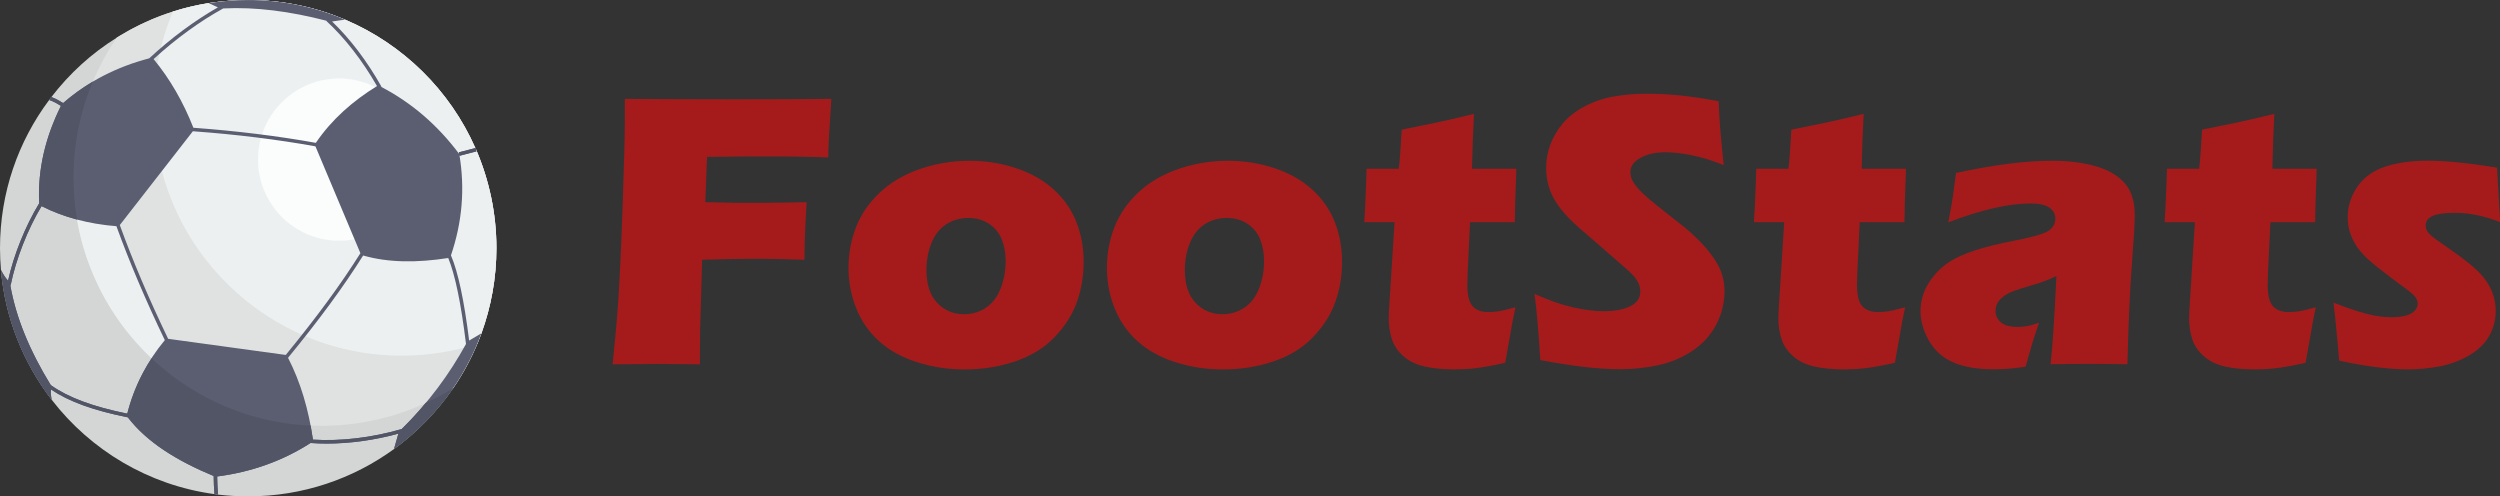 <?xml version="1.0" encoding="UTF-8"?>
<svg id="Calque_1" data-name="Calque 1" xmlns="http://www.w3.org/2000/svg" viewBox="0 0 627.78 124.63">
  <rect x="0" y="0" width="627.78" height="124.63" fill="#333333" stroke="none"/>
  <defs>
    <style>
      .cls-1 {
        fill: #525566;
      }

      .cls-2 {
        fill: #e0e2e2;
      }

      .cls-3 {
        fill: #5b5e71;
      }

      .cls-4 {
        fill: #fff;
        isolation: isolate;
        opacity: .5;
      }

      .cls-5 {
        fill: #a51b1b;
      }

      .cls-6 {
        fill: #d4d6d6;
      }

      .cls-7 {
        fill: #ecf0f1;
      }
    </style>
  </defs>
  <g>
    <path class="cls-6" d="m0,62.31c0,1.84.09,3.67.24,5.48.53,6.1,1.95,11.97,4.12,17.42,2.16,5.48,5.1,10.57,8.62,15.17,9.75,12.65,24.29,21.45,40.88,23.7.3.03.59.06.89.12,2.49.3,5.01.44,7.58.44,13.69,0,26.33-4.41,36.61-11.88,5.78-4.21,10.78-9.36,14.84-15.25,2.9-4.24,5.33-8.86,7.11-13.8,2.43-6.66,3.76-13.86,3.76-21.39,0-8.77-1.84-17.15-5.09-24.73-.06-.12-.12-.27-.18-.39-6.4-14.48-18.16-26.07-32.73-32.26C79.18,1.76,70.94.01,62.32.01c-3.38,0-6.66.27-9.89.77-8.03,1.27-15.55,4.09-22.22,8.12-.3.18-.59.36-.89.56-6.34,3.94-11.88,9-16.41,14.9-.21.24-.39.47-.56.74C4.59,35.47,0,48.35,0,62.31h0Z"/>
    <path class="cls-2" d="m124.66,62.29c0,7.53-1.35,14.72-3.76,21.39-.34.91-.68,1.79-1.04,2.67-1.66,3.95-3.69,7.69-6.08,11.14-9.58,5.95-20.88,9.43-33,9.43-2.54,0-5.09-.16-7.58-.47-.31-.03-.6-.08-.88-.1-16.59-2.26-31.11-11.06-40.89-23.71-3.56-4.6-6.44-9.68-8.62-15.16-2.16-5.45-3.58-11.32-4.1-17.42-.16-1.79-.23-3.61-.23-5.45,0-13.03,4-25.13,10.85-35.16.31-.21.6-.39.91-.55,4.1-2.49,8.52-4.52,13.19-6,2.91-.93,5.92-1.64,9.01-2.13C55.67.29,58.94,0,62.32,0c8.62,0,16.85,1.77,24.33,4.93,14.57,6.18,26.33,17.76,32.72,32.25.08.13.13.26.18.39,3.27,7.58,5.11,15.97,5.11,24.72h0Z"/>
    <g>
      <path class="cls-7" d="m124.66,62.29c0,7.53-1.35,14.72-3.76,21.39-.34.91-.68,1.79-1.04,2.67-5.97,1.92-12.36,2.96-18.95,2.96-2.54,0-5.09-.16-7.58-.44-.31-.03-.6-.1-.91-.13-16.57-2.26-31.08-11.03-40.87-23.71-3.56-4.57-6.47-9.68-8.62-15.16-2.16-5.45-3.58-11.29-4.1-17.4-.16-1.82-.26-3.63-.26-5.45,0-8.54,1.71-16.7,4.86-24.12,2.91-.93,5.92-1.64,9.01-2.13C55.67.29,58.94,0,62.32,0c8.62,0,16.85,1.77,24.33,4.93,14.57,6.18,26.33,17.76,32.72,32.25.08.13.13.26.18.39,3.27,7.58,5.11,15.97,5.11,24.72Z"/>
      <path class="cls-7" d="m29.24,56.8c3.29,9.06,7.38,18.66,12.17,28.61-1.21,1.45-2.34,2.96-3.35,4.56-2.4-2.25-4.62-4.71-6.64-7.32-3.55-4.59-6.46-9.69-8.62-15.17-1.57-3.91-2.72-8.06-3.47-12.35,3.14.83,6.46,1.39,9.89,1.66h0Z"/>
      <path class="cls-7" d="m119.64,38.02l-4.21,1.1-.12-.44-.09-.41,4.15-1.07c.06.09.09.21.15.3l.03.09.09.44Z"/>
    </g>
    <path class="cls-4" d="m64.79,40.07c0,.6.03,1.2.08,1.79.17,1.99.64,3.91,1.35,5.69.71,1.79,1.67,3.46,2.82,4.96,3.19,4.13,7.94,7.01,13.36,7.75.1,0,.19.02.29.04.81.1,1.64.15,2.48.15,4.47,0,8.61-1.44,11.97-3.88,1.89-1.37,3.52-3.06,4.85-4.99.95-1.38,1.74-2.89,2.32-4.51.79-2.18,1.23-4.53,1.23-6.99,0-2.87-.6-5.61-1.67-8.08-.02-.04-.04-.09-.06-.13-2.09-4.73-5.93-8.52-10.7-10.54-2.44-1.04-5.13-1.61-7.95-1.61-1.1,0-2.18.09-3.23.25-2.62.42-5.08,1.34-7.26,2.65-.1.06-.19.12-.29.18-2.07,1.29-3.88,2.94-5.36,4.87-.07.08-.13.15-.18.24-2.54,3.39-4.04,7.6-4.04,12.16h0Z"/>
    <path class="cls-4" d="m64.79,40.07c0,11.14,9.01,20.37,20.37,20.37s20.37-8.91,20.37-20.37c0-8.27-4.96-15.58-12.42-18.75-13.32-5.66-28.32,4.11-28.32,18.75h0Z"/>
    <path class="cls-3" d="m12.78,97.8c4.49,3.04,10.66,5.27,19.31,7.01,4.76,6.21,12.33,10.92,21.56,14.73h0c0,1.42.09,3.13.19,4.52.3.04.6.08.9.12-.1-1.37-.2-3.09-.2-4.52h0c8.84-1.15,16.64-4.03,23.53-8.47v.07c1.29.09,2.62.14,3.97.14,5.79,0,12.02-.86,17.99-2.5l-1.09,3.85c9.93-7.22,17.64-17.3,21.93-29.04h0s-3.06,1.81-3.06,1.81c-1.28-10.2-2.78-17.2-4.57-21.4,2.8-8.23,3.58-16.7,2.09-25.43l.11.43,4.21-1.1-.22-.86-4.21,1.1.11.43c-5.47-7.32-12.03-12.93-19.64-16.89l.09-.05c-3.64-6.45-7.81-11.94-12.39-16.35l3.24-.47c-7.47-3.17-15.69-4.92-24.31-4.92-3.37,0-6.68.27-9.9.78l2.3,1.06c-5.78,3.28-11.85,7.78-17.25,12.8-8.1,2.13-15.36,5.78-21.62,11.25,0,0,0,0,0,0-.46-.3-1.7-1.06-2.95-1.53-.19.25-.38.49-.56.74,1.17.39,2.43,1.15,2.95,1.48,0,0,0,0,0,0-3.78,7.67-5.88,15.76-5.46,24.47-3.47,5.7-6.4,12.99-7.82,19.43-.67-.73-1.26-1.64-1.78-2.7,1.06,12.21,5.64,23.42,12.73,32.59-.2-1-.27-1.87-.18-2.57Zm17.3-41.28l18.35-23.56c10.87.79,21.23,2.07,30.78,3.79l11.29,26.83c-4.9,7.8-10.88,15.95-18.74,25.55l-29.54-4.05c-4.78-9.93-8.86-19.53-12.14-28.57h0ZM94.68,21.61c-6.09,3.75-11.36,8.36-15.37,14.26-9.55-1.72-19.89-3-30.75-3.79-2.59-6.58-5.93-12.32-9.99-17.24,5.5-5.05,11.67-9.54,17.49-12.72,8.19-.42,16.87.75,25.92,3.09l-.04.04c4.71,4.35,8.99,9.86,12.74,16.37Zm-16.09,88.78c-1.1-7.59-3.13-14.48-6.26-20.54,7.91-9.65,13.93-17.85,18.86-25.69,6.4,1.84,13.62,1.83,21.37.63,1.74,4.26,3.2,11.33,4.46,21.59-4.16,7.55-9.4,14.74-16.2,21.4v-.02c-7.42,2.15-15.29,3.09-22.23,2.64h0Zm-46.63-6.52c-8.72-1.77-14.84-4.06-19.21-7.18-5.3-8.6-8.75-16.96-10.16-25.08l.09.02c1.29-6.48,4.23-13.99,7.75-19.86,5.62,2.82,11.9,4.48,18.81,5.03,3.28,9.05,7.37,18.66,12.15,28.61-4.4,5.33-7.65,11.42-9.44,18.46Z"/>
    <path class="cls-1" d="m106.87,101.2c-1.84,2.25-3.85,4.44-6.04,6.58l-.03-.03c-7.41,2.16-15.28,3.08-22.22,2.64-.18-1.21-.39-2.4-.59-3.55-1.6-.03-3.23-.18-4.8-.36-.3-.03-.59-.09-.89-.12-13.18-1.78-25.03-7.7-34.24-16.38-2.73,4.18-4.8,8.8-6.1,13.89-8.71-1.78-14.84-4.06-19.22-7.17-5.27-8.59-8.74-16.97-10.16-25.09l.09.03c1.3-6.49,4.24-13.98,7.76-19.88,2.81,1.42,5.78,2.55,8.92,3.38-.3-1.66-.5-3.35-.65-5.07-.15-1.81-.24-3.61-.24-5.45,0-8.56,1.72-16.74,4.86-24.14-2.64,1.57-5.12,3.35-7.46,5.39-.44-.3-1.69-1.04-2.93-1.51-.21.24-.39.47-.56.74,1.16.38,2.43,1.16,2.93,1.48-3.47,7.02-5.51,14.4-5.51,22.28,0,.74.03,1.45.06,2.19-3.47,5.69-6.4,12.97-7.82,19.43-.68-.74-1.24-1.63-1.78-2.7,1.07,12.2,5.66,23.4,12.74,32.58-.21-1.01-.27-1.87-.18-2.58,4.47,3.05,10.63,5.27,19.31,7.02,4.74,6.22,12.32,10.9,21.53,14.72,0,1.42.09,3.14.21,4.53.3.03.59.06.89.12-.09-1.39-.21-3.11-.21-4.53,8.86-1.16,16.65-4.03,23.55-8.47l-.03.06c1.3.12,2.64.15,4,.15,5.78,0,12-.86,17.98-2.49l-1.1,3.85c5.78-4.21,10.78-9.36,14.84-15.25-2.22,1.39-4.53,2.64-6.9,3.7h0Zm12.68-63.63l-.03-.09-.09-.33-.06.03-4.15,1.07.09.41.12.44,4.21-1.1-.09-.44Z"/>
  </g>
  <g>
    <path class="cls-5" d="m153.84,91.49c.68-6.61,1.15-11.91,1.41-15.92.39-5.92.76-14.07,1.12-24.44.36-10.37.54-17.34.54-20.92v-5.37c9.8.07,18.91.1,27.34.1s16.67-.03,24.51-.1c-.52,7.49-.78,12.39-.78,14.7l-4.25-.15-3.42-.05-3.42-.05h-9.62c-1.11,0-4.35.03-9.72.1l-.44,11.38,7.08.15h7.91c2.28,0,5.76-.05,10.45-.15-.36,6.15-.54,10.97-.54,14.45-5.23-.16-9.12-.24-11.65-.24-4.29,0-8.97.08-14.04.24l-.51,17.58-.05,6.54v2.15l-10.51-.1c-.81,0-4.63.03-11.44.1Z"/>
    <path class="cls-5" d="m243.49,40.37c4.04,0,7.92.62,11.65,1.86,3.73,1.24,6.88,3.02,9.45,5.35,2.57,2.33,4.47,5.05,5.69,8.15,1.22,3.11,1.83,6.45,1.83,10.03s-.55,6.8-1.64,9.94c-1.09,3.14-2.94,6.09-5.54,8.84-2.6,2.75-5.92,4.81-9.94,6.18-4.02,1.37-8.28,2.05-12.77,2.05-4.13,0-8.11-.6-11.91-1.81s-6.99-2.96-9.55-5.27c-2.56-2.31-4.48-5.08-5.76-8.3-1.29-3.22-1.93-6.61-1.93-10.16s.63-6.93,1.88-10.16c1.25-3.22,3.24-6.12,5.96-8.69,2.72-2.57,6.08-4.55,10.08-5.93,4-1.38,8.17-2.08,12.5-2.08Zm-.34,14.36c-2.08,0-3.94.54-5.57,1.61-1.63,1.07-2.86,2.65-3.69,4.71-.83,2.07-1.25,4.32-1.25,6.76,0,3.58.89,6.32,2.69,8.23,1.79,1.9,4.04,2.86,6.74,2.86,2.05,0,3.89-.54,5.52-1.64,1.63-1.09,2.86-2.7,3.69-4.83.83-2.13,1.25-4.42,1.25-6.86,0-2.02-.33-3.84-.98-5.47-.65-1.63-1.72-2.93-3.2-3.91-1.48-.98-3.21-1.46-5.2-1.46Z"/>
    <path class="cls-5" d="m308.38,40.37c4.04,0,7.92.62,11.65,1.86,3.73,1.24,6.88,3.02,9.45,5.35,2.57,2.33,4.47,5.05,5.69,8.15,1.22,3.11,1.83,6.45,1.83,10.03s-.55,6.8-1.64,9.94c-1.09,3.14-2.94,6.09-5.54,8.84-2.6,2.75-5.92,4.81-9.94,6.18-4.02,1.37-8.28,2.05-12.77,2.05-4.13,0-8.11-.6-11.91-1.81s-6.99-2.96-9.55-5.27c-2.56-2.31-4.48-5.08-5.76-8.3-1.29-3.22-1.93-6.61-1.93-10.16s.63-6.93,1.88-10.16c1.25-3.22,3.24-6.12,5.96-8.69,2.72-2.57,6.08-4.55,10.08-5.93,4-1.38,8.17-2.08,12.5-2.08Zm-.34,14.36c-2.08,0-3.94.54-5.57,1.61-1.63,1.07-2.86,2.65-3.69,4.71-.83,2.07-1.25,4.32-1.25,6.76,0,3.58.89,6.32,2.69,8.23,1.79,1.9,4.04,2.86,6.74,2.86,2.05,0,3.89-.54,5.52-1.64,1.63-1.09,2.86-2.7,3.69-4.83.83-2.13,1.25-4.42,1.25-6.86,0-2.02-.33-3.84-.98-5.47-.65-1.63-1.72-2.93-3.2-3.91-1.48-.98-3.21-1.46-5.2-1.46Z"/>
    <path class="cls-5" d="m380.55,77.13c-.59,2.73-1.09,5.4-1.51,8.01l-1.07,5.96c-3.22.72-5.74,1.17-7.54,1.37s-3.56.29-5.25.29c-2.77,0-5.22-.24-7.37-.71s-3.94-1.33-5.37-2.59c-1.43-1.25-2.41-2.69-2.93-4.32-.52-1.63-.78-3.35-.78-5.18,0-.33.02-.9.05-1.73s.15-2.68.34-5.54l1.07-16.89h-7.61c.16-2.25.31-5.21.44-8.89l.15-4.54h8.09c.19-1.5.44-4.77.73-9.81l8.36-1.71c1.53-.29,4.79-1.04,9.78-2.25-.23,4.26-.39,8.85-.49,13.77h11.13c-.26,6.77-.39,11.25-.39,13.43h-11.23l-.59,12.21c-.07,1.82-.1,3-.1,3.52,0,1.56.17,2.87.51,3.91.34,1.04.94,1.79,1.81,2.25.86.46,1.82.68,2.86.68.78,0,1.6-.06,2.44-.17.85-.11,2.34-.46,4.5-1.05Z"/>
    <path class="cls-5" d="m386.8,90.46c-.42-6.93-.91-12.48-1.46-16.65,3.65,1.63,6.91,2.76,9.76,3.39s5.36.95,7.51.95c2.84,0,5.09-.42,6.77-1.25s2.52-2.06,2.52-3.69c0-.55-.08-1.08-.25-1.59-.16-.5-.47-1.07-.93-1.71s-1.11-1.33-1.96-2.08l-9.2-8.01c-2.15-1.82-3.65-3.14-4.5-3.96-1.73-1.66-3.08-3.21-4.04-4.64-.96-1.43-1.66-2.89-2.1-4.37-.44-1.48-.66-3.05-.66-4.71,0-1.99.35-3.93,1.05-5.83.7-1.9,1.75-3.69,3.15-5.35,1.4-1.66,3.25-3.09,5.57-4.3,2.31-1.2,4.79-2.03,7.42-2.47s5.35-.66,8.15-.66c5.5,0,11.49.63,17.97,1.9.1,2.25.21,4.31.34,6.18.13,1.87.44,5.15.93,9.84-3-1.2-5.73-2.04-8.2-2.51-2.47-.47-4.61-.71-6.4-.71-2.54,0-4.65.47-6.32,1.42-1.68.94-2.51,2.12-2.51,3.52,0,.65.13,1.29.39,1.9.26.62.75,1.34,1.46,2.17.72.83,1.66,1.74,2.83,2.73,1.17.99,3.01,2.47,5.52,4.42l3.52,2.78c1.04.85,2.16,1.87,3.37,3.08,1.2,1.2,2.25,2.39,3.12,3.56s1.55,2.25,2.03,3.22c.47.98.82,1.96,1.05,2.95.23.99.34,2.06.34,3.2,0,2.93-.7,5.72-2.1,8.37-1.4,2.65-3.39,4.83-5.96,6.54-2.57,1.71-5.4,2.91-8.47,3.59s-6.32,1.03-9.74,1.03c-5.27,0-11.93-.76-19.97-2.29Z"/>
    <path class="cls-5" d="m478.4,77.13c-.59,2.73-1.09,5.4-1.51,8.01l-1.07,5.96c-3.22.72-5.74,1.17-7.54,1.37s-3.56.29-5.25.29c-2.77,0-5.22-.24-7.37-.71s-3.94-1.33-5.37-2.59c-1.43-1.25-2.41-2.69-2.93-4.32-.52-1.63-.78-3.35-.78-5.18,0-.33.02-.9.05-1.73s.15-2.68.34-5.54l1.07-16.89h-7.61c.16-2.25.31-5.21.44-8.89l.15-4.54h8.09c.19-1.5.44-4.77.73-9.81l8.36-1.71c1.53-.29,4.79-1.04,9.78-2.25-.23,4.26-.39,8.85-.49,13.77h11.13c-.26,6.77-.39,11.25-.39,13.43h-11.23l-.59,12.21c-.07,1.82-.1,3-.1,3.52,0,1.56.17,2.87.51,3.91.34,1.04.94,1.79,1.81,2.25.86.46,1.82.68,2.86.68.78,0,1.6-.06,2.44-.17.85-.11,2.34-.46,4.5-1.05Z"/>
    <path class="cls-5" d="m489.24,55.85c.62-3.22,1.01-5.44,1.17-6.67.16-1.22.42-3.13.78-5.74,9.38-2.05,17.43-3.08,24.17-3.08,3.84,0,7.36.43,10.55,1.29,3.19.86,5.68,2.25,7.47,4.17,1.79,1.92,2.69,4.67,2.69,8.25,0,1.82-.24,5.92-.73,12.3-.49,6.38-.86,14.75-1.12,25.1-3.19-.06-6.37-.1-9.53-.1s-6.32.03-9.77.1c.44-3.58.94-10.97,1.48-22.17-1.23.59-2.2,1.01-2.9,1.27-.7.26-1.93.65-3.68,1.17-1.75.52-3.13.96-4.12,1.32-.99.36-1.85.81-2.58,1.37-.73.55-1.25,1.12-1.56,1.71-.31.59-.46,1.24-.46,1.95,0,1.11.44,2.05,1.32,2.83s2.28,1.17,4.2,1.17c.68,0,1.42-.06,2.2-.17.78-.11,1.86-.4,3.22-.85-.94,2.51-2.07,6.17-3.37,10.99-2.8.46-5.45.68-7.96.68-4.04,0-7.4-.56-10.08-1.68s-4.75-2.94-6.2-5.44c-1.45-2.51-2.17-5.01-2.17-7.52,0-1.53.27-3.03.8-4.49s1.38-2.9,2.51-4.3c1.14-1.4,2.47-2.6,4-3.59,1.53-.99,3.62-1.93,6.27-2.81,2.65-.88,6.01-1.71,10.08-2.49,1.69-.33,3.25-.68,4.66-1.05,1.42-.37,2.42-.7,3.03-.98.6-.28,1.09-.6,1.46-.98.37-.37.64-.76.81-1.17.16-.41.24-.84.24-1.29,0-1.24-.52-2.19-1.56-2.86-1.04-.67-2.57-1-4.59-1-5.6,0-12.51,1.58-20.74,4.74Z"/>
    <path class="cls-5" d="m581.53,77.13c-.59,2.73-1.09,5.4-1.51,8.01l-1.07,5.96c-3.22.72-5.74,1.17-7.54,1.37s-3.56.29-5.25.29c-2.77,0-5.22-.24-7.37-.71s-3.94-1.33-5.37-2.59c-1.43-1.25-2.41-2.69-2.93-4.32-.52-1.63-.78-3.35-.78-5.18,0-.33.02-.9.05-1.73s.15-2.68.34-5.54l1.07-16.89h-7.61c.16-2.25.31-5.21.44-8.89l.15-4.54h8.09c.19-1.5.44-4.77.73-9.81l8.36-1.71c1.53-.29,4.79-1.04,9.78-2.25-.23,4.26-.39,8.85-.49,13.77h11.13c-.26,6.77-.39,11.25-.39,13.43h-11.23l-.59,12.21c-.07,1.82-.1,3-.1,3.52,0,1.56.17,2.87.51,3.91.34,1.04.94,1.79,1.81,2.25.86.46,1.82.68,2.86.68.78,0,1.6-.06,2.44-.17.85-.11,2.34-.46,4.49-1.05Z"/>
    <path class="cls-5" d="m587.39,90.56c-.13-1.43-.26-2.94-.39-4.52-.13-1.58-.34-3.75-.63-6.52l-.39-3.52c3.15,1.24,5.86,2.16,8.13,2.76,2.27.6,4.37.9,6.29.9,1.59,0,2.88-.15,3.87-.44s1.71-.72,2.17-1.27c.45-.55.68-1.12.68-1.71,0-.52-.17-1.03-.51-1.54-.34-.5-1.11-1.2-2.31-2.08-2.66-1.95-5.01-3.73-7.04-5.32-2.03-1.59-3.56-3.01-4.58-4.25-1.02-1.24-1.8-2.57-2.34-4-.54-1.43-.8-2.91-.8-4.44,0-2.7.77-5.22,2.32-7.57,1.55-2.34,3.82-4.04,6.84-5.1,3.01-1.06,6.68-1.59,11.01-1.59s10.3.59,17.33,1.76l.78,13.67c-3.94-1.56-7.73-2.34-11.38-2.34-2.57,0-4.44.26-5.59.79-1.16.53-1.73,1.34-1.73,2.43,0,.36.06.7.2,1.03.13.33.37.67.71,1.03.34.36.76.72,1.27,1.1.5.37,1.73,1.25,3.69,2.61s3.48,2.49,4.59,3.37c1.82,1.43,3.21,2.76,4.17,3.98.96,1.22,1.69,2.52,2.2,3.91.5,1.38.76,2.84.76,4.37,0,2.31-.56,4.44-1.68,6.37-1.12,1.94-2.82,3.56-5.08,4.86-2.26,1.3-4.71,2.21-7.35,2.71s-5.36.76-8.15.76c-1.89,0-4.26-.16-7.1-.49-2.85-.33-6.16-.89-9.94-1.71Z"/>
  </g>
</svg>